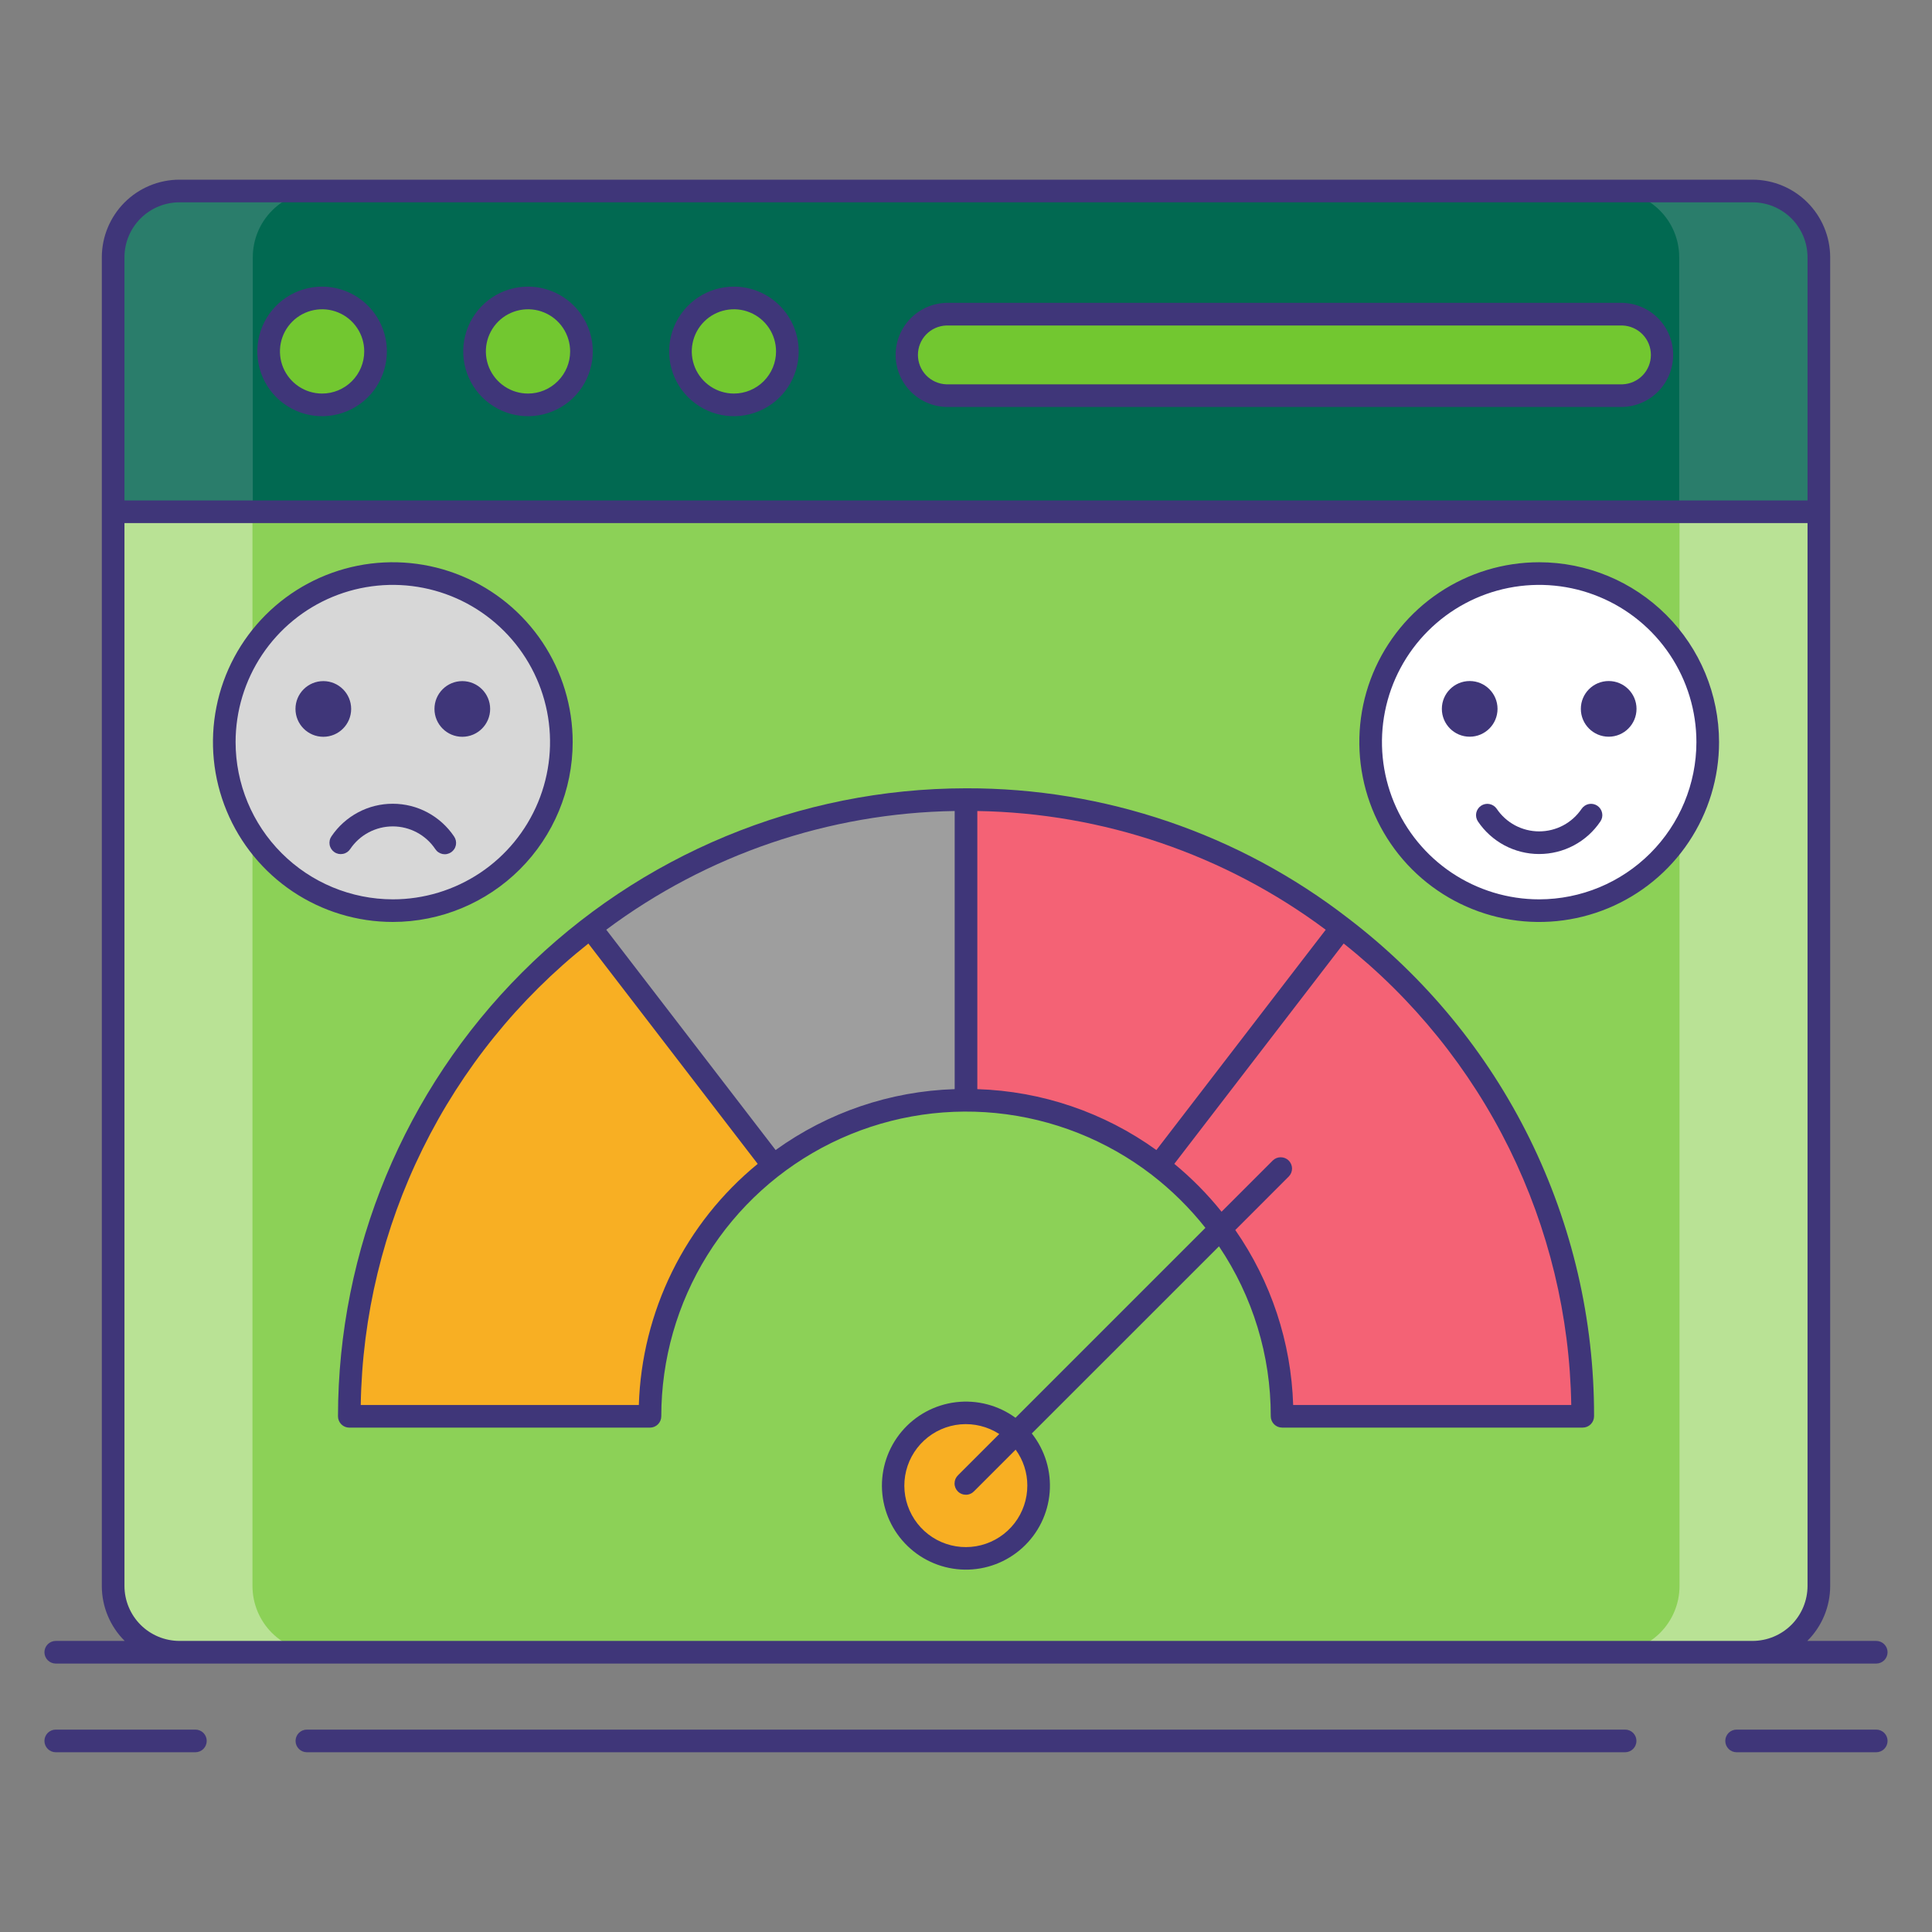 <svg width="50" height="50" viewBox="0 0 50 50" fill="none" xmlns="http://www.w3.org/2000/svg">
<rect x="0" y="0" width="50" height="50" fill="#808080" stroke="none"/>
<path d="M45.357 4.943H4.643C3.696 4.943 2.928 5.711 2.928 6.658V41.045C2.928 41.992 3.696 42.76 4.643 42.76H45.357C46.304 42.76 47.072 41.992 47.072 41.045V6.658C47.072 5.711 46.304 4.943 45.357 4.943Z" fill="#8CD157"/>
<path d="M6.534 41.045V6.658C6.534 6.433 6.578 6.21 6.665 6.002C6.751 5.794 6.877 5.605 7.036 5.446C7.358 5.124 7.794 4.943 8.249 4.943H4.643C4.188 4.943 3.752 5.124 3.431 5.446C3.109 5.767 2.928 6.203 2.928 6.658V41.045C2.928 41.5 3.109 41.936 3.431 42.258C3.752 42.579 4.188 42.76 4.643 42.76H8.249C7.794 42.76 7.358 42.579 7.036 42.258C6.715 41.936 6.534 41.5 6.534 41.045V41.045Z" fill="#B9E295"/>
<path d="M43.466 41.045V6.658C43.466 6.433 43.422 6.21 43.335 6.002C43.249 5.794 43.123 5.605 42.964 5.446C42.804 5.286 42.615 5.16 42.407 5.074C42.199 4.988 41.976 4.943 41.751 4.943H45.357C45.582 4.943 45.805 4.988 46.013 5.074C46.221 5.16 46.41 5.286 46.569 5.446C46.729 5.605 46.855 5.794 46.941 6.002C47.027 6.21 47.072 6.433 47.072 6.658V41.045C47.072 41.5 46.891 41.936 46.569 42.258C46.248 42.579 45.812 42.76 45.357 42.76H41.751C42.206 42.76 42.642 42.579 42.964 42.258C43.285 41.936 43.466 41.5 43.466 41.045V41.045Z" fill="#B9E295"/>
<path d="M47.072 6.658C47.072 6.203 46.891 5.767 46.569 5.446C46.248 5.124 45.812 4.943 45.357 4.943H4.643C4.188 4.943 3.752 5.124 3.431 5.446C3.109 5.767 2.928 6.203 2.928 6.658V13.245H47.072V6.658Z" fill="#016951"/>
<path d="M8.256 4.943H4.643C4.188 4.943 3.752 5.124 3.431 5.446C3.109 5.767 2.928 6.203 2.928 6.658V13.245H6.542V6.658C6.542 6.203 6.722 5.767 7.044 5.446C7.365 5.124 7.802 4.943 8.256 4.943V4.943Z" fill="#2A7D6B"/>
<path d="M41.743 4.943H45.357C45.812 4.943 46.248 5.124 46.569 5.446C46.891 5.767 47.072 6.203 47.072 6.658V13.245H43.458V6.658C43.458 6.203 43.278 5.767 42.956 5.446C42.635 5.124 42.198 4.943 41.743 4.943V4.943Z" fill="#2A7D6B"/>
<path d="M8.336 10.478C9.1 10.478 9.72 9.859 9.72 9.095C9.72 8.33 9.1 7.711 8.336 7.711C7.572 7.711 6.952 8.33 6.952 9.095C6.952 9.859 7.572 10.478 8.336 10.478Z" fill="#72C730"/>
<path d="M13.665 10.478C14.429 10.478 15.048 9.859 15.048 9.095C15.048 8.33 14.429 7.711 13.665 7.711C12.901 7.711 12.281 8.33 12.281 9.095C12.281 9.859 12.901 10.478 13.665 10.478Z" fill="#72C730"/>
<path d="M18.994 10.478C19.758 10.478 20.378 9.859 20.378 9.095C20.378 8.33 19.758 7.711 18.994 7.711C18.23 7.711 17.61 8.33 17.61 9.095C17.61 9.859 18.23 10.478 18.994 10.478Z" fill="#72C730"/>
<path d="M41.993 8.131H24.487C23.905 8.131 23.433 8.603 23.433 9.185C23.433 9.767 23.905 10.239 24.487 10.239H41.993C42.576 10.239 43.048 9.767 43.048 9.185C43.048 8.603 42.576 8.131 41.993 8.131Z" fill="#72C730"/>
<path d="M9.04 36.654H16.821C16.82 35.401 17.108 34.163 17.662 33.039C18.216 31.915 19.022 30.933 20.017 30.17L15.278 24.006C13.338 25.494 11.766 27.409 10.684 29.603C9.602 31.796 9.04 34.209 9.04 36.654V36.654Z" fill="#F8AF23"/>
<path d="M34.722 24.006L29.984 30.171C30.978 30.933 31.784 31.915 32.338 33.04C32.892 34.164 33.18 35.401 33.179 36.655H40.961C40.961 34.209 40.398 31.796 39.316 29.603C38.234 27.41 36.663 25.494 34.722 24.006Z" fill="#F46275"/>
<path d="M25 20.693C21.482 20.69 18.062 21.855 15.278 24.006L20.017 30.17C21.444 29.069 23.197 28.472 25 28.475V20.693Z" fill="#9E9E9E"/>
<path d="M25 20.693V28.475C26.803 28.472 28.556 29.069 29.984 30.17L34.722 24.006C31.938 21.855 28.518 20.69 25 20.693V20.693Z" fill="#F46275"/>
<path d="M25 40.324C26.038 40.324 26.88 39.483 26.88 38.444C26.88 37.406 26.038 36.565 25 36.565C23.962 36.565 23.12 37.406 23.12 38.444C23.12 39.483 23.962 40.324 25 40.324Z" fill="#F8AF23"/>
<path d="M10.166 23.568C12.575 23.568 14.528 21.615 14.528 19.206C14.528 16.797 12.575 14.844 10.166 14.844C7.757 14.844 5.804 16.797 5.804 19.206C5.804 21.615 7.757 23.568 10.166 23.568Z" fill="#D7D7D7"/>
<path d="M8.368 19.068C8.765 19.068 9.088 18.745 9.088 18.347C9.088 17.949 8.765 17.627 8.368 17.627C7.97 17.627 7.647 17.949 7.647 18.347C7.647 18.745 7.97 19.068 8.368 19.068Z" fill="#3F3679"/>
<path d="M11.964 19.068C12.362 19.068 12.685 18.745 12.685 18.347C12.685 17.949 12.362 17.627 11.964 17.627C11.567 17.627 11.244 17.949 11.244 18.347C11.244 18.745 11.567 19.068 11.964 19.068Z" fill="#3F3679"/>
<path d="M39.834 23.568C42.243 23.568 44.196 21.615 44.196 19.206C44.196 16.797 42.243 14.844 39.834 14.844C37.425 14.844 35.472 16.797 35.472 19.206C35.472 21.615 37.425 23.568 39.834 23.568Z" fill="white"/>
<path d="M38.036 19.066C38.433 19.066 38.756 18.743 38.756 18.345C38.756 17.948 38.433 17.625 38.036 17.625C37.638 17.625 37.315 17.948 37.315 18.345C37.315 18.743 37.638 19.066 38.036 19.066Z" fill="#3F3679"/>
<path d="M41.633 19.066C42.03 19.066 42.353 18.743 42.353 18.345C42.353 17.948 42.03 17.625 41.633 17.625C41.235 17.625 40.912 17.948 40.912 18.345C40.912 18.743 41.235 19.066 41.633 19.066Z" fill="#3F3679"/>
<path d="M8.336 7.418C8.004 7.418 7.68 7.516 7.404 7.701C7.129 7.885 6.914 8.147 6.787 8.453C6.66 8.759 6.627 9.096 6.692 9.422C6.756 9.747 6.916 10.046 7.15 10.28C7.385 10.514 7.684 10.674 8.009 10.739C8.334 10.804 8.671 10.77 8.977 10.643C9.284 10.517 9.546 10.302 9.73 10.026C9.914 9.75 10.012 9.426 10.012 9.095C10.012 8.65 9.835 8.224 9.521 7.91C9.207 7.595 8.78 7.418 8.336 7.418V7.418ZM8.336 10.185C8.12 10.185 7.909 10.121 7.73 10.001C7.551 9.881 7.411 9.711 7.328 9.512C7.246 9.312 7.224 9.093 7.266 8.881C7.308 8.67 7.412 8.476 7.565 8.323C7.717 8.171 7.912 8.067 8.123 8.025C8.335 7.983 8.554 8.004 8.753 8.087C8.953 8.169 9.123 8.309 9.243 8.489C9.363 8.668 9.427 8.879 9.426 9.095C9.426 9.384 9.311 9.661 9.107 9.865C8.902 10.07 8.625 10.185 8.336 10.185V10.185Z" fill="#3F3679"/>
<path d="M13.665 7.418C13.333 7.418 13.009 7.516 12.733 7.7C12.458 7.885 12.243 8.146 12.116 8.453C11.989 8.759 11.956 9.096 12.02 9.421C12.085 9.747 12.245 10.046 12.479 10.28C12.713 10.514 13.012 10.674 13.338 10.739C13.663 10.804 14 10.77 14.306 10.643C14.613 10.517 14.874 10.302 15.059 10.026C15.243 9.75 15.341 9.426 15.341 9.095C15.341 8.65 15.164 8.224 14.85 7.91C14.535 7.595 14.109 7.418 13.665 7.418V7.418ZM13.665 10.185C13.449 10.185 13.238 10.121 13.059 10.001C12.879 9.881 12.74 9.711 12.657 9.512C12.575 9.312 12.553 9.093 12.595 8.882C12.637 8.67 12.741 8.476 12.893 8.323C13.046 8.171 13.24 8.067 13.452 8.025C13.664 7.983 13.883 8.004 14.082 8.087C14.281 8.169 14.452 8.309 14.572 8.489C14.691 8.668 14.755 8.879 14.755 9.095C14.755 9.384 14.64 9.661 14.435 9.865C14.231 10.07 13.954 10.185 13.665 10.185V10.185Z" fill="#3F3679"/>
<path d="M18.994 7.418C18.662 7.418 18.338 7.516 18.062 7.7C17.787 7.885 17.572 8.146 17.445 8.453C17.318 8.759 17.285 9.096 17.349 9.421C17.414 9.747 17.574 10.046 17.808 10.28C18.043 10.514 18.341 10.674 18.666 10.739C18.992 10.804 19.329 10.77 19.635 10.643C19.942 10.517 20.203 10.302 20.388 10.026C20.572 9.75 20.67 9.426 20.67 9.095C20.67 8.65 20.493 8.224 20.179 7.91C19.864 7.595 19.438 7.418 18.994 7.418V7.418ZM18.994 10.185C18.778 10.185 18.567 10.121 18.388 10.001C18.209 9.881 18.069 9.711 17.986 9.512C17.904 9.312 17.882 9.093 17.924 8.882C17.966 8.67 18.07 8.476 18.223 8.323C18.375 8.171 18.569 8.067 18.781 8.025C18.992 7.983 19.212 8.004 19.411 8.087C19.61 8.169 19.781 8.309 19.901 8.489C20.02 8.668 20.084 8.879 20.084 9.095C20.084 9.384 19.969 9.661 19.765 9.865C19.56 10.07 19.283 10.185 18.994 10.185V10.185Z" fill="#3F3679"/>
<path d="M41.993 7.838H24.487C24.137 7.848 23.804 7.995 23.56 8.246C23.316 8.498 23.179 8.834 23.179 9.185C23.179 9.536 23.316 9.872 23.56 10.124C23.804 10.375 24.137 10.522 24.487 10.532H41.993C42.344 10.522 42.676 10.375 42.921 10.124C43.165 9.872 43.301 9.536 43.301 9.185C43.301 8.834 43.165 8.498 42.921 8.246C42.676 7.995 42.344 7.848 41.993 7.838ZM41.993 9.946H24.487C24.291 9.938 24.105 9.855 23.968 9.713C23.832 9.571 23.756 9.382 23.756 9.185C23.756 8.988 23.832 8.799 23.968 8.657C24.105 8.515 24.291 8.432 24.487 8.424H41.993C42.19 8.432 42.376 8.515 42.513 8.657C42.649 8.799 42.725 8.988 42.725 9.185C42.725 9.382 42.649 9.571 42.513 9.713C42.376 9.855 42.19 9.938 41.993 9.946V9.946Z" fill="#3F3679"/>
<path d="M5.057 44.762H1.443C1.366 44.762 1.291 44.793 1.236 44.847C1.181 44.903 1.15 44.977 1.15 45.055C1.15 45.132 1.181 45.207 1.236 45.262C1.291 45.317 1.366 45.348 1.443 45.348H5.057C5.134 45.348 5.209 45.317 5.264 45.262C5.319 45.207 5.35 45.132 5.35 45.055C5.35 44.977 5.319 44.903 5.264 44.847C5.209 44.793 5.134 44.762 5.057 44.762V44.762Z" fill="#3F3679"/>
<path d="M48.557 44.762H44.943C44.866 44.762 44.791 44.793 44.736 44.847C44.681 44.903 44.65 44.977 44.65 45.055C44.65 45.132 44.681 45.207 44.736 45.262C44.791 45.317 44.866 45.348 44.943 45.348H48.557C48.634 45.348 48.709 45.317 48.764 45.262C48.819 45.207 48.85 45.132 48.85 45.055C48.85 44.977 48.819 44.903 48.764 44.847C48.709 44.793 48.634 44.762 48.557 44.762Z" fill="#3F3679"/>
<path d="M42.058 44.762H7.942C7.864 44.762 7.79 44.793 7.735 44.847C7.68 44.903 7.649 44.977 7.649 45.055C7.649 45.132 7.68 45.207 7.735 45.262C7.79 45.317 7.864 45.348 7.942 45.348H42.058C42.136 45.348 42.21 45.317 42.265 45.262C42.32 45.207 42.351 45.132 42.351 45.055C42.351 44.977 42.32 44.903 42.265 44.847C42.21 44.793 42.136 44.762 42.058 44.762Z" fill="#3F3679"/>
<path d="M1.443 43.053H48.557C48.634 43.053 48.709 43.022 48.764 42.967C48.819 42.912 48.85 42.837 48.85 42.76C48.85 42.682 48.819 42.608 48.764 42.553C48.709 42.498 48.634 42.467 48.557 42.467H46.773C46.961 42.281 47.109 42.059 47.211 41.815C47.312 41.571 47.365 41.309 47.365 41.045V6.658C47.364 6.126 47.152 5.616 46.776 5.239C46.4 4.863 45.889 4.651 45.357 4.65H4.643C4.111 4.651 3.6 4.863 3.224 5.239C2.848 5.616 2.636 6.126 2.635 6.658V41.045C2.635 41.309 2.687 41.571 2.789 41.815C2.891 42.059 3.039 42.281 3.227 42.467H1.443C1.366 42.467 1.291 42.498 1.236 42.553C1.181 42.608 1.15 42.682 1.15 42.76C1.15 42.837 1.181 42.912 1.236 42.967C1.291 43.022 1.366 43.053 1.443 43.053V43.053ZM3.221 6.658C3.221 6.281 3.371 5.92 3.638 5.653C3.904 5.387 4.266 5.237 4.643 5.236H45.357C45.734 5.237 46.095 5.387 46.362 5.653C46.628 5.92 46.778 6.281 46.779 6.658V12.952H3.221L3.221 6.658ZM3.221 41.045V13.537H46.779V41.045C46.778 41.422 46.628 41.783 46.362 42.05C46.095 42.316 45.734 42.466 45.357 42.467H4.643C4.266 42.466 3.905 42.316 3.638 42.05C3.372 41.783 3.222 41.422 3.221 41.045H3.221Z" fill="#3F3679"/>
<path d="M34.901 23.773C32.069 21.578 28.584 20.391 25 20.401C20.691 20.405 16.56 22.119 13.513 25.166C10.466 28.213 8.752 32.344 8.747 36.654C8.747 36.731 8.778 36.806 8.833 36.861C8.887 36.916 8.962 36.947 9.04 36.947H16.821C16.899 36.947 16.973 36.916 17.028 36.861C17.083 36.806 17.114 36.731 17.114 36.654C17.114 35.181 17.526 33.738 18.303 32.488C19.081 31.237 20.193 30.23 21.514 29.579C22.835 28.929 24.312 28.661 25.777 28.806C27.242 28.952 28.638 29.505 29.805 30.402C30.323 30.802 30.79 31.263 31.196 31.777L26.281 36.692C25.836 36.367 25.284 36.223 24.737 36.289C24.189 36.356 23.688 36.627 23.333 37.05C22.979 37.472 22.798 38.013 22.827 38.563C22.857 39.114 23.094 39.632 23.491 40.014C23.888 40.397 24.416 40.614 24.967 40.622C25.518 40.63 26.052 40.428 26.46 40.057C26.868 39.687 27.12 39.175 27.165 38.626C27.21 38.077 27.045 37.531 26.703 37.098L31.547 32.255C32.423 33.554 32.89 35.086 32.887 36.653C32.887 36.73 32.918 36.805 32.973 36.86C33.028 36.915 33.102 36.946 33.18 36.946H40.961C41.039 36.946 41.113 36.915 41.168 36.86C41.223 36.805 41.254 36.73 41.254 36.653C41.26 34.161 40.689 31.703 39.587 29.468C38.485 27.234 36.881 25.285 34.901 23.773V23.773ZM26.587 38.443C26.588 38.797 26.471 39.142 26.254 39.422C26.038 39.701 25.734 39.901 25.391 39.989C25.048 40.077 24.686 40.048 24.361 39.907C24.037 39.766 23.768 39.52 23.599 39.21C23.429 38.899 23.368 38.541 23.425 38.191C23.482 37.842 23.654 37.522 23.914 37.281C24.174 37.04 24.506 36.893 24.858 36.862C25.211 36.832 25.564 36.92 25.861 37.112L24.793 38.18C24.765 38.207 24.743 38.24 24.727 38.275C24.712 38.311 24.704 38.35 24.704 38.389C24.703 38.427 24.711 38.466 24.725 38.502C24.74 38.538 24.762 38.571 24.789 38.598C24.817 38.626 24.85 38.648 24.886 38.662C24.922 38.677 24.96 38.684 24.999 38.684C25.038 38.684 25.076 38.676 25.112 38.66C25.148 38.645 25.18 38.623 25.207 38.595L26.285 37.517C26.481 37.786 26.587 38.11 26.587 38.443V38.443ZM24.707 28.187C23.04 28.239 21.426 28.788 20.073 29.763L16.055 24.536L15.69 24.061C18.298 22.115 21.453 21.04 24.707 20.989V28.187ZM16.533 36.361H9.336C9.373 34.058 9.921 31.793 10.94 29.728C11.958 27.663 13.423 25.849 15.227 24.419L19.609 30.121C18.681 30.881 17.926 31.831 17.396 32.907C16.865 33.984 16.571 35.161 16.533 36.361V36.361ZM25.293 20.989C28.547 21.041 31.702 22.116 34.31 24.062L33.754 24.784L29.927 29.763C28.574 28.788 26.96 28.239 25.293 28.187V20.989ZM33.467 36.361C33.416 34.738 32.895 33.166 31.969 31.833L33.355 30.446C33.409 30.391 33.438 30.317 33.438 30.24C33.437 30.163 33.406 30.09 33.352 30.035C33.298 29.981 33.224 29.95 33.147 29.95C33.071 29.949 32.996 29.978 32.941 30.032L31.614 31.359C31.25 30.905 30.84 30.491 30.391 30.12L34.774 24.418C36.578 25.849 38.042 27.663 39.061 29.728C40.079 31.793 40.627 34.058 40.664 36.361H33.467Z" fill="#3F3679"/>
<path d="M14.821 19.206C14.821 18.285 14.548 17.385 14.037 16.619C13.525 15.854 12.798 15.257 11.947 14.905C11.097 14.553 10.161 14.461 9.258 14.64C8.355 14.82 7.526 15.263 6.875 15.914C6.224 16.565 5.78 17.395 5.601 18.297C5.421 19.2 5.513 20.136 5.866 20.987C6.218 21.837 6.814 22.564 7.58 23.076C8.345 23.587 9.245 23.86 10.166 23.86C11.4 23.859 12.583 23.368 13.456 22.496C14.329 21.623 14.82 20.44 14.821 19.206V19.206ZM6.097 19.206C6.097 18.401 6.336 17.614 6.783 16.945C7.23 16.276 7.865 15.754 8.609 15.446C9.352 15.139 10.171 15.058 10.96 15.215C11.749 15.372 12.474 15.759 13.043 16.329C13.612 16.898 14 17.623 14.157 18.412C14.314 19.201 14.233 20.019 13.925 20.763C13.617 21.506 13.096 22.142 12.427 22.589C11.757 23.036 10.971 23.275 10.166 23.275C9.087 23.273 8.053 22.844 7.29 22.081C6.527 21.319 6.098 20.284 6.097 19.206V19.206Z" fill="#3F3679"/>
<path d="M11.265 21.974C11.286 22.006 11.313 22.035 11.345 22.056C11.378 22.078 11.414 22.094 11.452 22.102C11.49 22.109 11.529 22.11 11.567 22.102C11.606 22.094 11.642 22.079 11.674 22.058C11.706 22.036 11.734 22.008 11.755 21.976C11.777 21.943 11.791 21.907 11.799 21.868C11.806 21.83 11.805 21.791 11.797 21.753C11.789 21.715 11.773 21.679 11.751 21.647C11.576 21.387 11.34 21.174 11.064 21.026C10.788 20.878 10.479 20.801 10.166 20.801C9.853 20.8 9.544 20.877 9.268 21.024C8.991 21.171 8.754 21.384 8.579 21.643C8.557 21.675 8.541 21.711 8.533 21.749C8.525 21.787 8.524 21.826 8.531 21.864C8.538 21.903 8.553 21.939 8.574 21.972C8.595 22.004 8.623 22.032 8.655 22.054C8.687 22.076 8.724 22.091 8.762 22.099C8.8 22.106 8.839 22.106 8.877 22.098C8.915 22.091 8.951 22.076 8.984 22.054C9.016 22.032 9.043 22.004 9.065 21.971C9.186 21.791 9.35 21.643 9.542 21.542C9.734 21.44 9.948 21.387 10.165 21.387C10.383 21.387 10.597 21.441 10.788 21.543C10.98 21.645 11.144 21.793 11.265 21.974V21.974Z" fill="#3F3679"/>
<path d="M39.834 14.551C38.913 14.551 38.013 14.824 37.248 15.335C36.482 15.847 35.886 16.574 35.533 17.424C35.181 18.275 35.089 19.211 35.269 20.114C35.448 21.017 35.892 21.846 36.542 22.497C37.194 23.148 38.023 23.591 38.926 23.771C39.829 23.951 40.765 23.858 41.615 23.506C42.466 23.154 43.193 22.557 43.704 21.792C44.216 21.026 44.489 20.126 44.489 19.206C44.487 17.972 43.997 16.788 43.124 15.916C42.251 15.043 41.068 14.552 39.834 14.551V14.551ZM39.834 23.275C39.029 23.275 38.243 23.036 37.573 22.589C36.904 22.142 36.383 21.506 36.075 20.763C35.767 20.02 35.686 19.201 35.843 18.412C36 17.623 36.388 16.898 36.957 16.329C37.526 15.76 38.251 15.372 39.04 15.215C39.83 15.058 40.648 15.139 41.391 15.447C42.135 15.755 42.77 16.276 43.217 16.945C43.664 17.614 43.903 18.401 43.903 19.206C43.902 20.285 43.473 21.319 42.71 22.082C41.947 22.845 40.913 23.274 39.834 23.275V23.275Z" fill="#3F3679"/>
<path d="M41.34 20.853C41.276 20.81 41.197 20.793 41.12 20.808C41.044 20.823 40.977 20.867 40.933 20.931C40.811 21.111 40.648 21.259 40.456 21.361C40.264 21.463 40.05 21.516 39.832 21.516C39.615 21.516 39.401 21.462 39.209 21.36C39.017 21.257 38.854 21.109 38.733 20.929C38.689 20.866 38.622 20.823 38.546 20.808C38.471 20.794 38.393 20.81 38.329 20.853C38.265 20.896 38.221 20.962 38.205 21.038C38.19 21.113 38.205 21.191 38.247 21.256C38.421 21.516 38.657 21.729 38.933 21.877C39.21 22.024 39.518 22.102 39.831 22.102C40.145 22.102 40.453 22.026 40.73 21.879C41.007 21.732 41.243 21.519 41.418 21.259C41.462 21.195 41.478 21.116 41.463 21.04C41.448 20.964 41.404 20.897 41.34 20.853V20.853Z" fill="#3F3679"/>
</svg>
